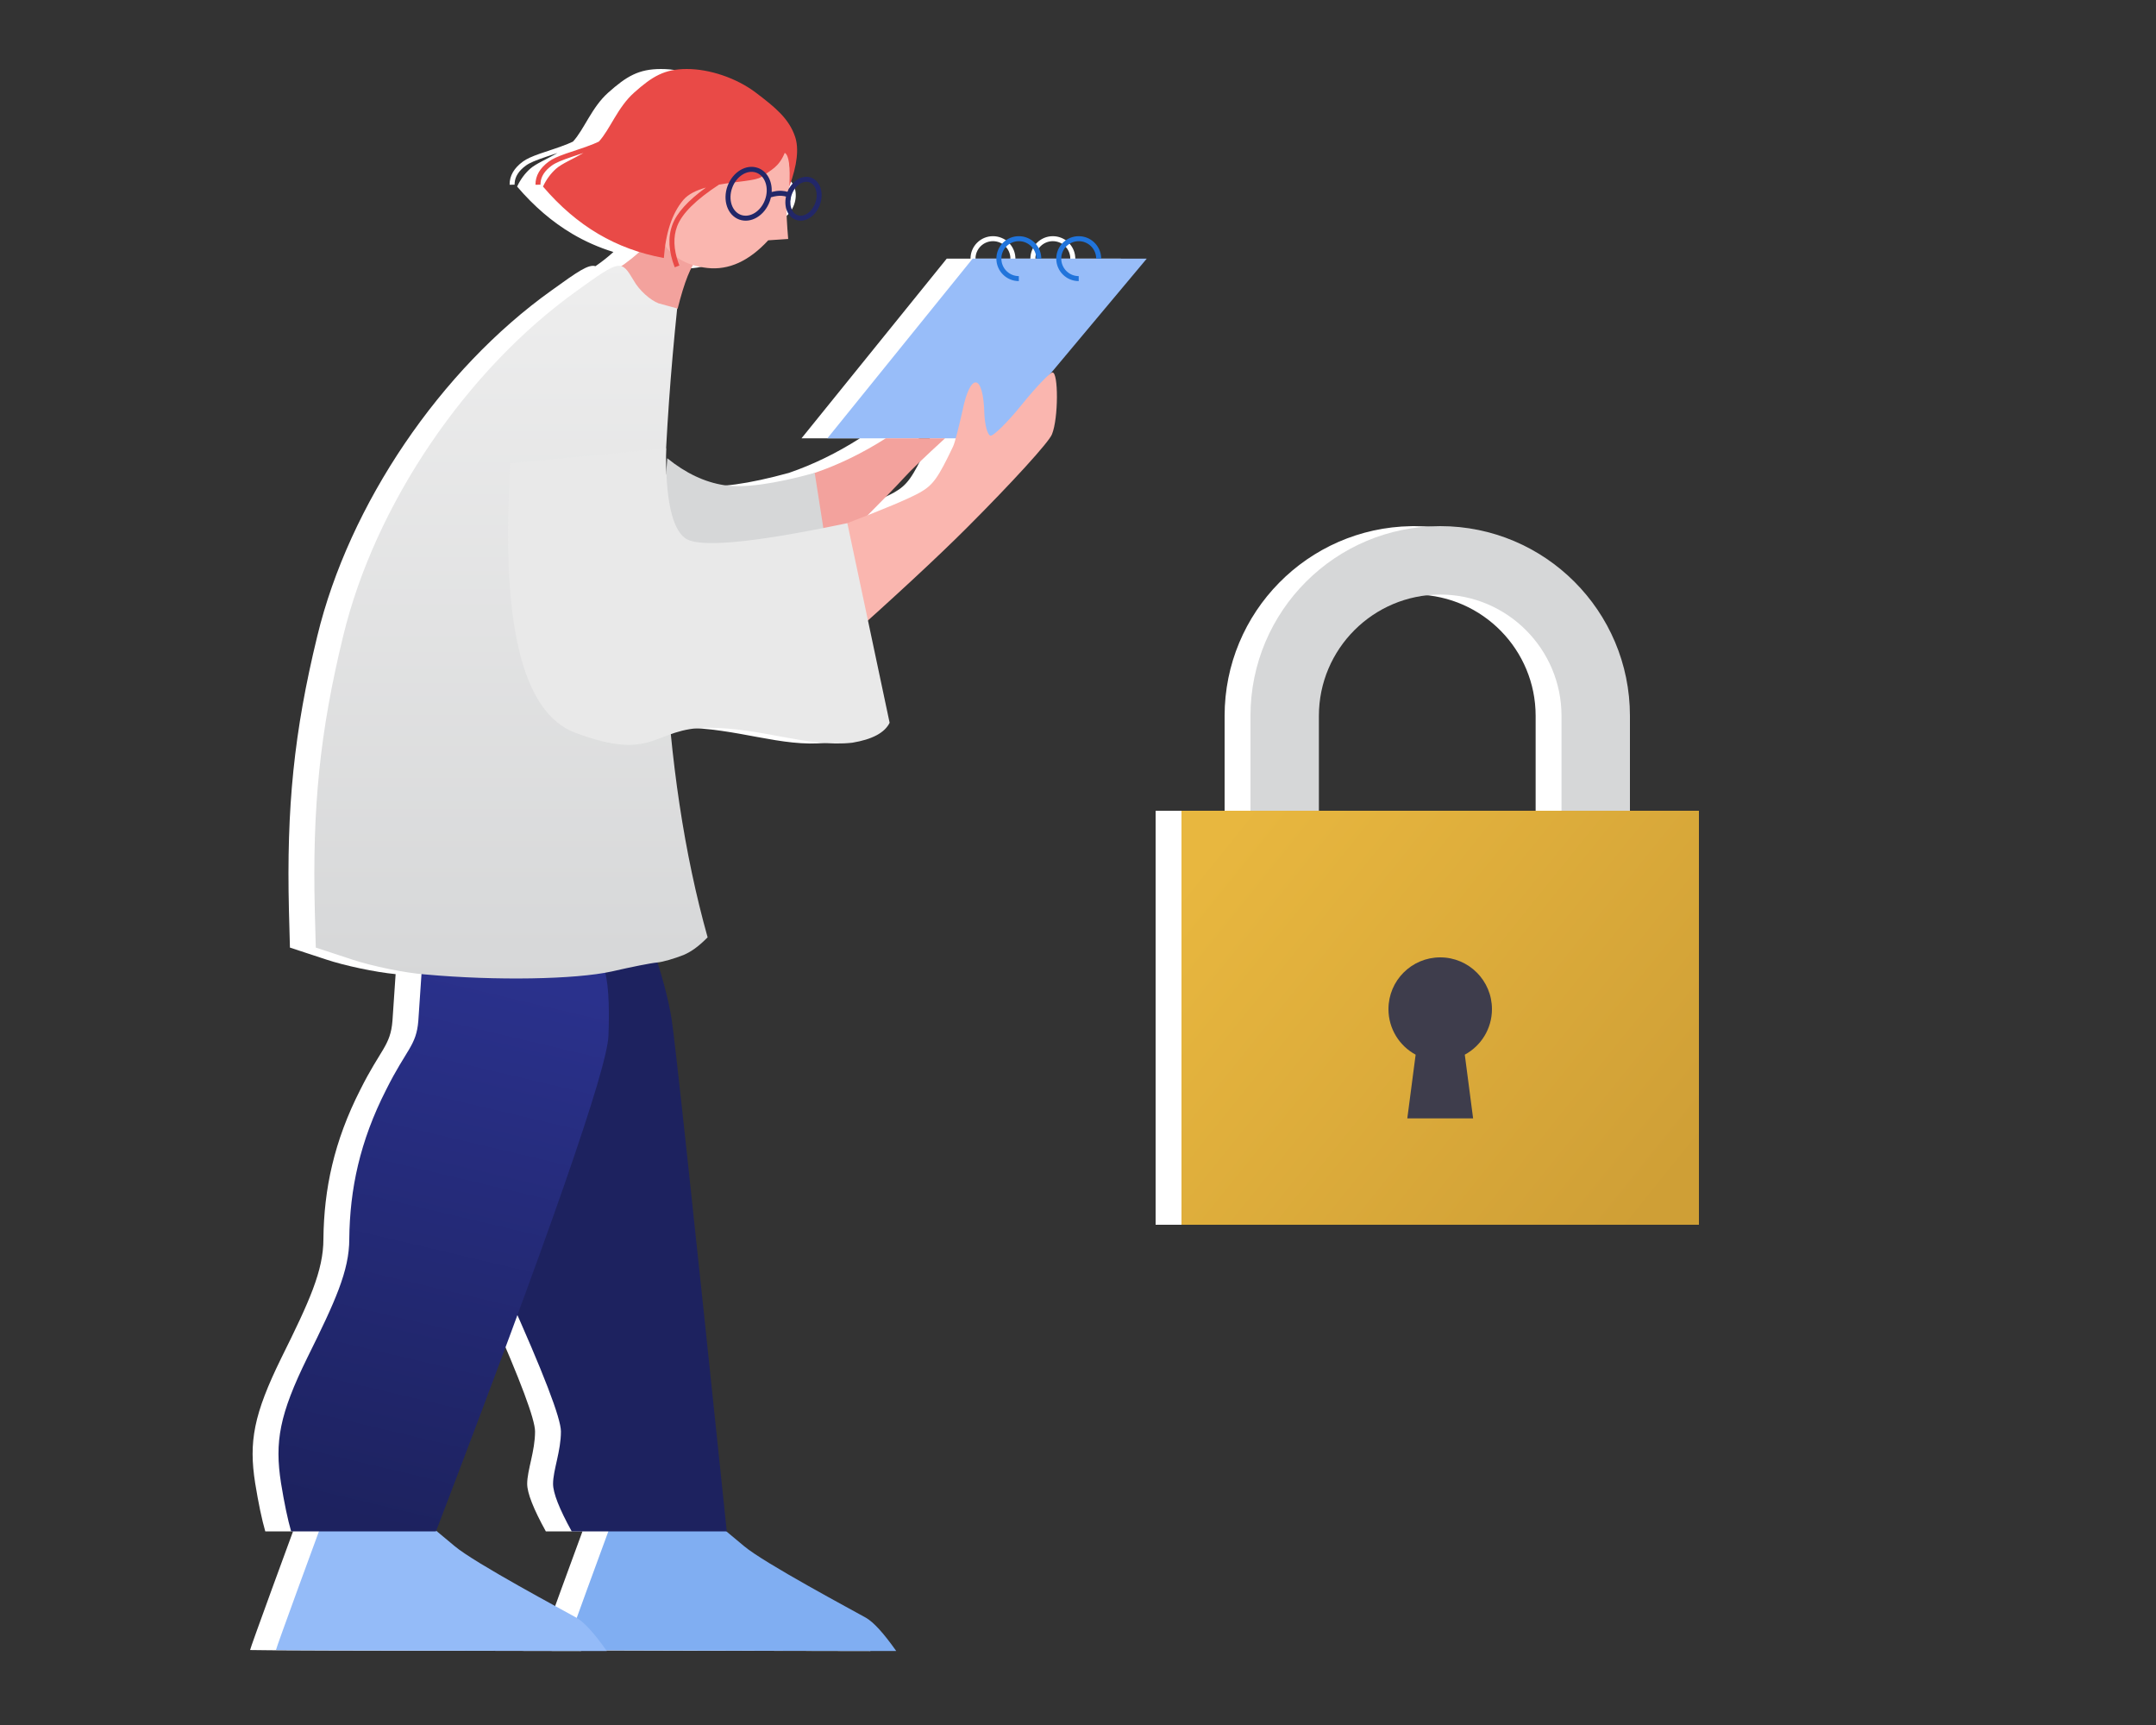 <!--
  - Copyright (c) 2024. Devtron Inc.
  -
  - Licensed under the Apache License, Version 2.0 (the "License");
  - you may not use this file except in compliance with the License.
  - You may obtain a copy of the License at
  -
  -     http://www.apache.org/licenses/LICENSE-2.0
  -
  - Unless required by applicable law or agreed to in writing, software
  - distributed under the License is distributed on an "AS IS" BASIS,
  - WITHOUT WARRANTIES OR CONDITIONS OF ANY KIND, either express or implied.
  - See the License for the specific language governing permissions and
  - limitations under the License.
  -->

<svg class="svg__no-override" xmlns="http://www.w3.org/2000/svg" xmlns:xlink="http://www.w3.org/1999/xlink" width="250" height="200" viewBox="0 0 250 200">
    <rect x="0" y="0" width="250" height="200" fill="#333333" stroke="none"/>
    <defs>
        <linearGradient id="ho9etwod5c" x1="55.01%" x2="40.976%" y1="0%" y2="100%">
            <stop offset="0%" stop-color="#2A318C"/>
            <stop offset="100%" stop-color="#1D225F"/>
        </linearGradient>
        <linearGradient id="mdhg2gjypd" x1="50%" x2="50%" y1="0%" y2="100%">
            <stop offset="0%" stop-color="#EEE"/>
            <stop offset="100%" stop-color="#D6D7D8"/>
        </linearGradient>
        <linearGradient id="xe2mx0bk0e" x1="0%" x2="100%" y1="18%" y2="82%">
            <stop offset="0%" stop-color="#E8B73F"/>
            <stop offset="100%" stop-color="#CF9F36"/>
        </linearGradient>
        <path id="88gkjk6cca" d="M0 0H250V200H0z"/>
    </defs>
    <g fill="none" fill-rule="evenodd">
        <g>
            <g transform="translate(-590 -308) translate(590 308)">
                <mask id="pitr2853ub" fill="#fff">
                    <use xlink:href="#88gkjk6cca"/>
                </mask>
                <g mask="url(#pitr2853ub)">
                    <g>
                        <path fill="#FFF" fill-rule="nonzero" d="M47.646 0c2.598 0 5.717 1.017 7.994 2.74 2.276 1.722 3.845 3.02 4.55 5.097.465 1.372.252 3.282-.641 5.728l.008-.072c-.013.145-.039.269-.071.387.574-1.048 1.638-1.624 2.576-1.283 1.07.39 1.5 1.803 1.013 3.14-.487 1.337-1.723 2.144-2.794 1.754-.536-.195-.91-.646-1.09-1.216.023.975.09 2.117.203 3.427l-2.317.161c-2.223 2.412-4.574 3.48-7.055 3.207-.6-.067-1.158-.18-1.675-.339-.588 1.007-1.177 2.688-1.766 5.043l-.064.031.005-.043c-.585 5.627-1.014 11.07-1.287 16.327l.001-.108c-.013.958-.003 1.853.028 2.684l.109-1.533c2.141 1.735 4.344 2.776 6.608 3.123 2.263.348 5.76-.128 10.49-1.426 2.808-.962 5.555-2.299 8.243-4.011H63.94l16.84-20.83h2.756c0-1.439 1.165-2.604 2.604-2.604 1.378 0 2.506 1.07 2.597 2.425l.006.178h1.736c0-1.438 1.166-2.603 2.604-2.603 1.378 0 2.506 1.07 2.598 2.425l.006.178h5.284L89.832 35.292c.097-.07.17-.106.212-.106.692 0 .692 5.306-.057 7.152-.289.865-4.73 5.71-9.864 10.844-2.78 2.78-6.605 6.366-11.477 10.759l2.511 11.858c-.568 1.157-2.01 1.928-4.324 2.314-5.208.579-10.415-1.736-16.78-1.736-1.852 0-3.142.343-4.269.744.841 8.545 2.264 16.398 4.269 23.558-1.157 1.157-1.946 1.682-2.808 2.052-1.015.394-2.305.789-3.009.86.776 2.429 1.318 4.584 1.627 6.464.38 2.322 2.518 22.156 6.411 59.5h-.044l2.037 1.697c2.308 1.962 12.796 7.547 14.132 8.307.891.506 2.067 1.794 3.526 3.864-16.575-.025-27.78-.05-33.613-.075l.053.075C12.788 183.385 0 183.346 0 183.308c0-.116 1.154-3.288 2.538-7.095l2.44-6.658H1.761c-.4-1.385-.792-3.254-1.175-5.606-.75-4.788-.18-7.96 3.05-14.536 3.23-6.518 4.866-10.072 4.866-13.764.058-5.768 1.222-11.316 4.28-17.315 2.364-4.73 3.495-5.086 3.725-7.97l.367-5.421c-2.382-.231-5.928-.988-8.045-1.693l-4.21-1.385-.116-4.326C4.214 85.6 5.08 76.89 7.79 65.757 11.482 50.47 22.096 34.84 34.959 25.668c3.055-2.203 4.272-3.049 5.093-2.807.79-.548 1.483-1.096 2.077-1.645-1.685-.52-3.275-1.222-4.77-2.105-2.311-1.366-4.444-3.194-6.398-5.483.397-.834.904-1.524 1.522-2.07.671-.592 1.935-1.108 3.169-1.822l-.065.021-1.204.401c-1.26.424-1.956.713-2.396 1.032-.829.601-1.259 1.275-1.312 2.032l-.005.191-.579.007c-.012-1.039.516-1.943 1.557-2.699.427-.31 1.013-.573 1.983-.916l1.755-.59.612-.213c.593-.213 1.063-.401 1.438-.584 1.296-1.399 2.17-3.971 4.089-5.678C43.642.855 45.048 0 47.646 0zM27.999 144.476l-.189.512c-2.603 7.055-5.679 15.219-9.228 24.493l2.126 1.771c2.307 1.962 12.795 7.547 14.132 8.307l.035.021c.364-1.006.782-2.154 1.223-3.367l2.44-6.658h-4.242c-1.444-2.617-2.166-4.456-2.166-5.517 0-1.59.913-3.77.913-6.068 0-1.393-1.68-5.89-5.044-13.494zM78.827 42.819l-1.242-.001c-2.375 2.17-3.972 3.706-4.791 4.61-.72.793-2.112 2.23-4.176 4.309 3.033-1.194 5.06-2.078 6.083-2.65 1.5-.865 2.077-1.673 3.807-5.307.082-.163.192-.506.319-.961zm7.313-22.857c-1.119 0-2.026.907-2.026 2.025h4.05c0-1.118-.906-2.025-2.024-2.025zm6.943 0c-1.119 0-2.025.907-2.025 2.025h4.05c0-1.118-.907-2.025-2.025-2.025zm-33.27-5.413c-.388 1.066-.065 2.132.666 2.398.73.266 1.664-.343 2.052-1.408.388-1.065.064-2.132-.667-2.398-.73-.266-1.664.343-2.052 1.408z" transform="translate(29 8)"/>
                        <path fill="#80AEF2" fill-rule="nonzero" d="M36.56 183.308c0-.116 1.153-3.288 2.538-7.095l2.538-6.922 6.46-.173 6.403-.173 2.768 2.307c2.308 1.962 12.796 7.547 14.132 8.307.891.506 2.067 1.794 3.526 3.864-25.577-.038-38.365-.077-38.365-.115z" transform="translate(29 8)"/>
                        <path fill="#94BBF8" fill-rule="nonzero" d="M3 183.308c0-.116 1.154-3.288 2.538-7.095l2.538-6.922 6.46-.173 6.403-.173 2.769 2.307c2.307 1.962 12.795 7.547 14.132 8.307.89.506 2.066 1.794 3.525 3.864C15.788 183.385 3 183.346 3 183.308z" transform="translate(29 8)"/>
                        <path fill="#1D225F" fill-rule="nonzero" d="M46.655 101.836c1.09 3.158 1.826 5.898 2.208 8.22.38 2.321 2.518 22.155 6.411 59.5H37.296c-1.444-2.618-2.166-4.457-2.166-5.518 0-1.59.913-3.77.913-6.068 0-1.532-2.034-6.823-6.104-15.871l3.931-39.349 12.785-.914z" transform="translate(29 8)"/>
                        <path fill="url(#ho9etwod5c)" d="M21.554 169.555H4.76c-.4-1.385-.792-3.254-1.175-5.606-.75-4.788-.18-7.96 3.05-14.536 3.23-6.518 4.866-10.072 4.866-13.764.058-5.768 1.222-11.316 4.28-17.315 2.364-4.73 3.495-5.086 3.725-7.97l.42-6.202h21.078c.512 1.433.696 4.075.55 7.925-.145 3.85-6.812 23.006-20.001 57.468z" transform="translate(29 8)"/>
                        <g fill-rule="nonzero">
                            <path fill="#98BDF9" d="M0 24.302L16.84 3.472 37.031 3.472 19.592 24.302z" transform="translate(29 8) translate(66.94 18.516)"/>
                            <path fill="#2174DB" d="M22.2.868c1.378 0 2.506 1.07 2.597 2.425l.006.179h-.578c0-1.119-.907-2.025-2.025-2.025-1.119 0-2.025.906-2.025 2.025 0 1.062.818 1.934 1.859 2.018l.166.007v.578c-1.438 0-2.604-1.165-2.604-2.603 0-1.438 1.166-2.604 2.604-2.604zM29.143.868c1.378 0 2.506 1.07 2.598 2.425l.006.179h-.579c0-1.119-.906-2.025-2.025-2.025-1.118 0-2.025.906-2.025 2.025 0 1.062.818 1.934 1.859 2.018l.166.007v.578c-1.438 0-2.604-1.165-2.604-2.603 0-1.438 1.166-2.604 2.604-2.604z" transform="translate(29 8) translate(66.94 18.516)"/>
                        </g>
                        <path fill="#F3A29D" fill-rule="nonzero" d="M65.472 46.829c2.807-.962 5.554-2.299 8.242-4.011h6.871c-2.375 2.17-3.972 3.706-4.791 4.61-.82.903-2.509 2.638-5.068 5.205-1.091 5.781-2.254 8.21-3.487 7.285-1.85-1.386-7.939-10.897-1.767-13.09z" transform="translate(29 8)"/>
                        <path fill="#FAB6AF" fill-rule="nonzero" d="M69.254 52.654c4.363-1.668 7.179-2.857 8.447-3.567 1.5-.865 2.077-1.673 3.807-5.307.23-.461.692-2.365 1.096-4.153.923-4.557 2.423-4.326 2.538.346.058 1.27.346 2.423.692 2.538.288.116 1.961-1.5 3.634-3.576 1.673-2.077 3.288-3.75 3.576-3.75.692 0 .692 5.307-.057 7.153-.289.865-4.73 5.71-9.864 10.844-3.422 3.423-8.431 8.068-15.026 13.937l1.157-14.465z" transform="translate(29 8)"/>
                        <path fill="#F3A29D" fill-rule="nonzero" d="M49.581 27.774c.772-3.086 1.543-5.015 2.315-5.787-1.157-1.157-2.315-2.314-4.63-3.471-.77 1.543-2.314 3.086-4.628 4.629 0 2.314.771 3.857 2.314 4.629 1.543.771 3.086.771 4.63 0z" transform="translate(29 8)"/>
                        <g>
                            <path fill="url(#mdhg2gjypd)" fill-rule="nonzero" d="M12.858 82.16c-2.365-.174-6.23-.981-8.48-1.731l-4.21-1.385-.115-4.326c-.289-11.94.577-20.65 3.288-31.782C7.032 27.65 17.646 12.019 30.509 2.847c4.96-3.576 5.076-3.576 6.518-1.153.634 1.153 1.96 2.307 2.884 2.653l2.161.594c-3.046 29.324-1.87 53.63 3.531 72.917-1.157 1.158-1.946 1.682-2.808 2.052-1.039.403-2.365.807-3.057.865-.693.058-3 .519-5.25 1.038-4.21.923-13.382 1.096-21.63.346z" transform="translate(29 8) translate(7.45 22.82)"/>
                            <path fill="#D6D7D8" d="M58.022 24.008l1.767 11.311-19.972 2.645 1.106-15.653c2.141 1.735 4.344 2.776 6.608 3.123 2.263.348 5.76-.128 10.49-1.426z" transform="translate(29 8) translate(7.45 22.82)"/>
                            <path fill="#E9E9E9" fill-rule="nonzero" d="M61.804 29.833l4.903 23.145c-.568 1.157-2.01 1.929-4.324 2.314-5.208.579-10.415-1.736-16.78-1.736-6.365 0-6.09 4.05-15.348.58-6.172-2.315-8.68-12.73-7.523-31.246l18.054-1.73c-.078 5.782.655 9.252 2.198 10.409 1.512 1.134 7.569.601 18.17-1.6l.65-.136z" transform="translate(29 8) translate(7.45 22.82)"/>
                        </g>
                        <g>
                            <path fill="#FAB6AF" fill-rule="nonzero" d="M29.082 7.444c1.07 1.52 1.488 3.536 1.253 6.049-.062.656-.376.883-.376 2.052 0 1.12.07 2.506.212 4.157l-2.317.161c-2.222 2.412-4.574 3.48-7.055 3.207-2.48-.275-4.251-1.343-5.31-3.207-2.18-4.023-1.621-7.444 1.675-10.262 3.296-2.818 7.269-3.537 11.918-2.157z" transform="translate(29 8) translate(32.223)"/>
                            <path fill="#E94A47" d="M18.423 0c2.598 0 5.717 1.017 7.994 2.74 2.277 1.722 3.845 3.02 4.55 5.097.47 1.384.248 3.314-.664 5.791.13-2.345-.048-3.647-.533-3.906-.67 1.653-1.595 1.987-2.703 2.787-.62.448-2.791.518-4.917.897-2.628 1.722-4.303 3.33-4.867 4.86-.448 1.218-.402 2.608.148 4.177l.126.339-.54.21c-.714-1.833-.81-3.478-.277-4.925.522-1.417 1.85-2.838 3.894-4.321-1.09.307-2.051.754-2.634 1.449-1.279 1.526-2.028 3.765-2.246 6.716-2.766-.5-5.305-1.433-7.617-2.8-2.312-1.366-4.445-3.194-6.398-5.483.396-.834.904-1.524 1.521-2.07.671-.592 1.935-1.108 3.169-1.822l-.065.021-1.204.401c-1.26.424-1.956.713-2.395 1.032-.83.601-1.26 1.275-1.313 2.032l-.005.191-.579.007c-.012-1.039.516-1.943 1.557-2.699.427-.31 1.013-.573 1.983-.916l1.756-.59.61-.213c.594-.213 1.064-.401 1.439-.584 1.296-1.399 2.17-3.971 4.09-5.678C14.418.855 15.825 0 18.422 0z" transform="translate(29 8) translate(32.223)"/>
                            <g fill="#222768" fill-rule="nonzero">
                                <path d="M1.025 3.16C1.622 1.52 3.194.563 4.56 1.06c1.061.386 1.653 1.524 1.586 2.781.36-.092.688-.137.988-.137l.208.008c.254.02.466.056.636.114.511-1.271 1.708-2.023 2.749-1.644 1.07.39 1.5 1.802 1.013 3.14-.487 1.337-1.723 2.143-2.794 1.754-.953-.347-1.397-1.504-1.14-2.697-.103-.038-.274-.072-.508-.09-.334-.025-.737.029-1.209.165l-.03.01c-.036.159-.083.318-.14.477-.597 1.64-2.17 2.597-3.536 2.1C1.017 6.543.428 4.8 1.025 3.16zm9.504-.434c-.73-.266-1.664.343-2.052 1.408-.388 1.065-.064 2.132.667 2.398.73.266 1.664-.343 2.052-1.408.387-1.066.064-2.132-.667-2.398zM4.362 1.604c-1.036-.378-2.297.39-2.793 1.754-.496 1.363-.024 2.762 1.012 3.14 1.036.376 2.298-.392 2.794-1.755s.023-2.762-1.013-3.14z" transform="translate(29 8) translate(32.223) translate(22.112 10.415)"/>
                            </g>
                        </g>
                    </g>
                </g>
                <g mask="url(#pitr2853ub)">
                    <g>
                        <path fill="#FFF" d="M30 0c12.15 0 22 9.85 22 22v11h8v48H0V33h8V22C8 9.973 17.654.198 29.637.004zm0 7.934c-7.755 0-14.067 6.309-14.067 14.067V33h28.133V22c0-7.652-6.14-13.896-13.752-14.063z" transform="translate(134 61)"/>
                        <path fill="#D6D7D8" d="M55 34.3V22C55 9.85 45.15 0 33 0S11 9.85 11 22v12.3m7.933 0V22c0-7.757 6.312-14.066 14.068-14.066 7.756 0 14.065 6.31 14.065 14.067v12.298" transform="translate(134 61)"/>
                        <path fill="url(#xe2mx0bk0e)" d="M3 33H63V81H3z" transform="translate(134 61)"/>
                        <path fill="#3E3D4C" fill-rule="nonzero" d="M39 56c0-3.314-2.686-6-6-6s-6 2.686-6 6c0 2.282 1.275 4.267 3.15 5.281l-.965 7.386h7.63l-.965-7.386C37.726 60.267 39 58.282 39 56z" transform="translate(134 61)"/>
                    </g>
                </g>
            </g>
        </g>
    </g>
</svg>
